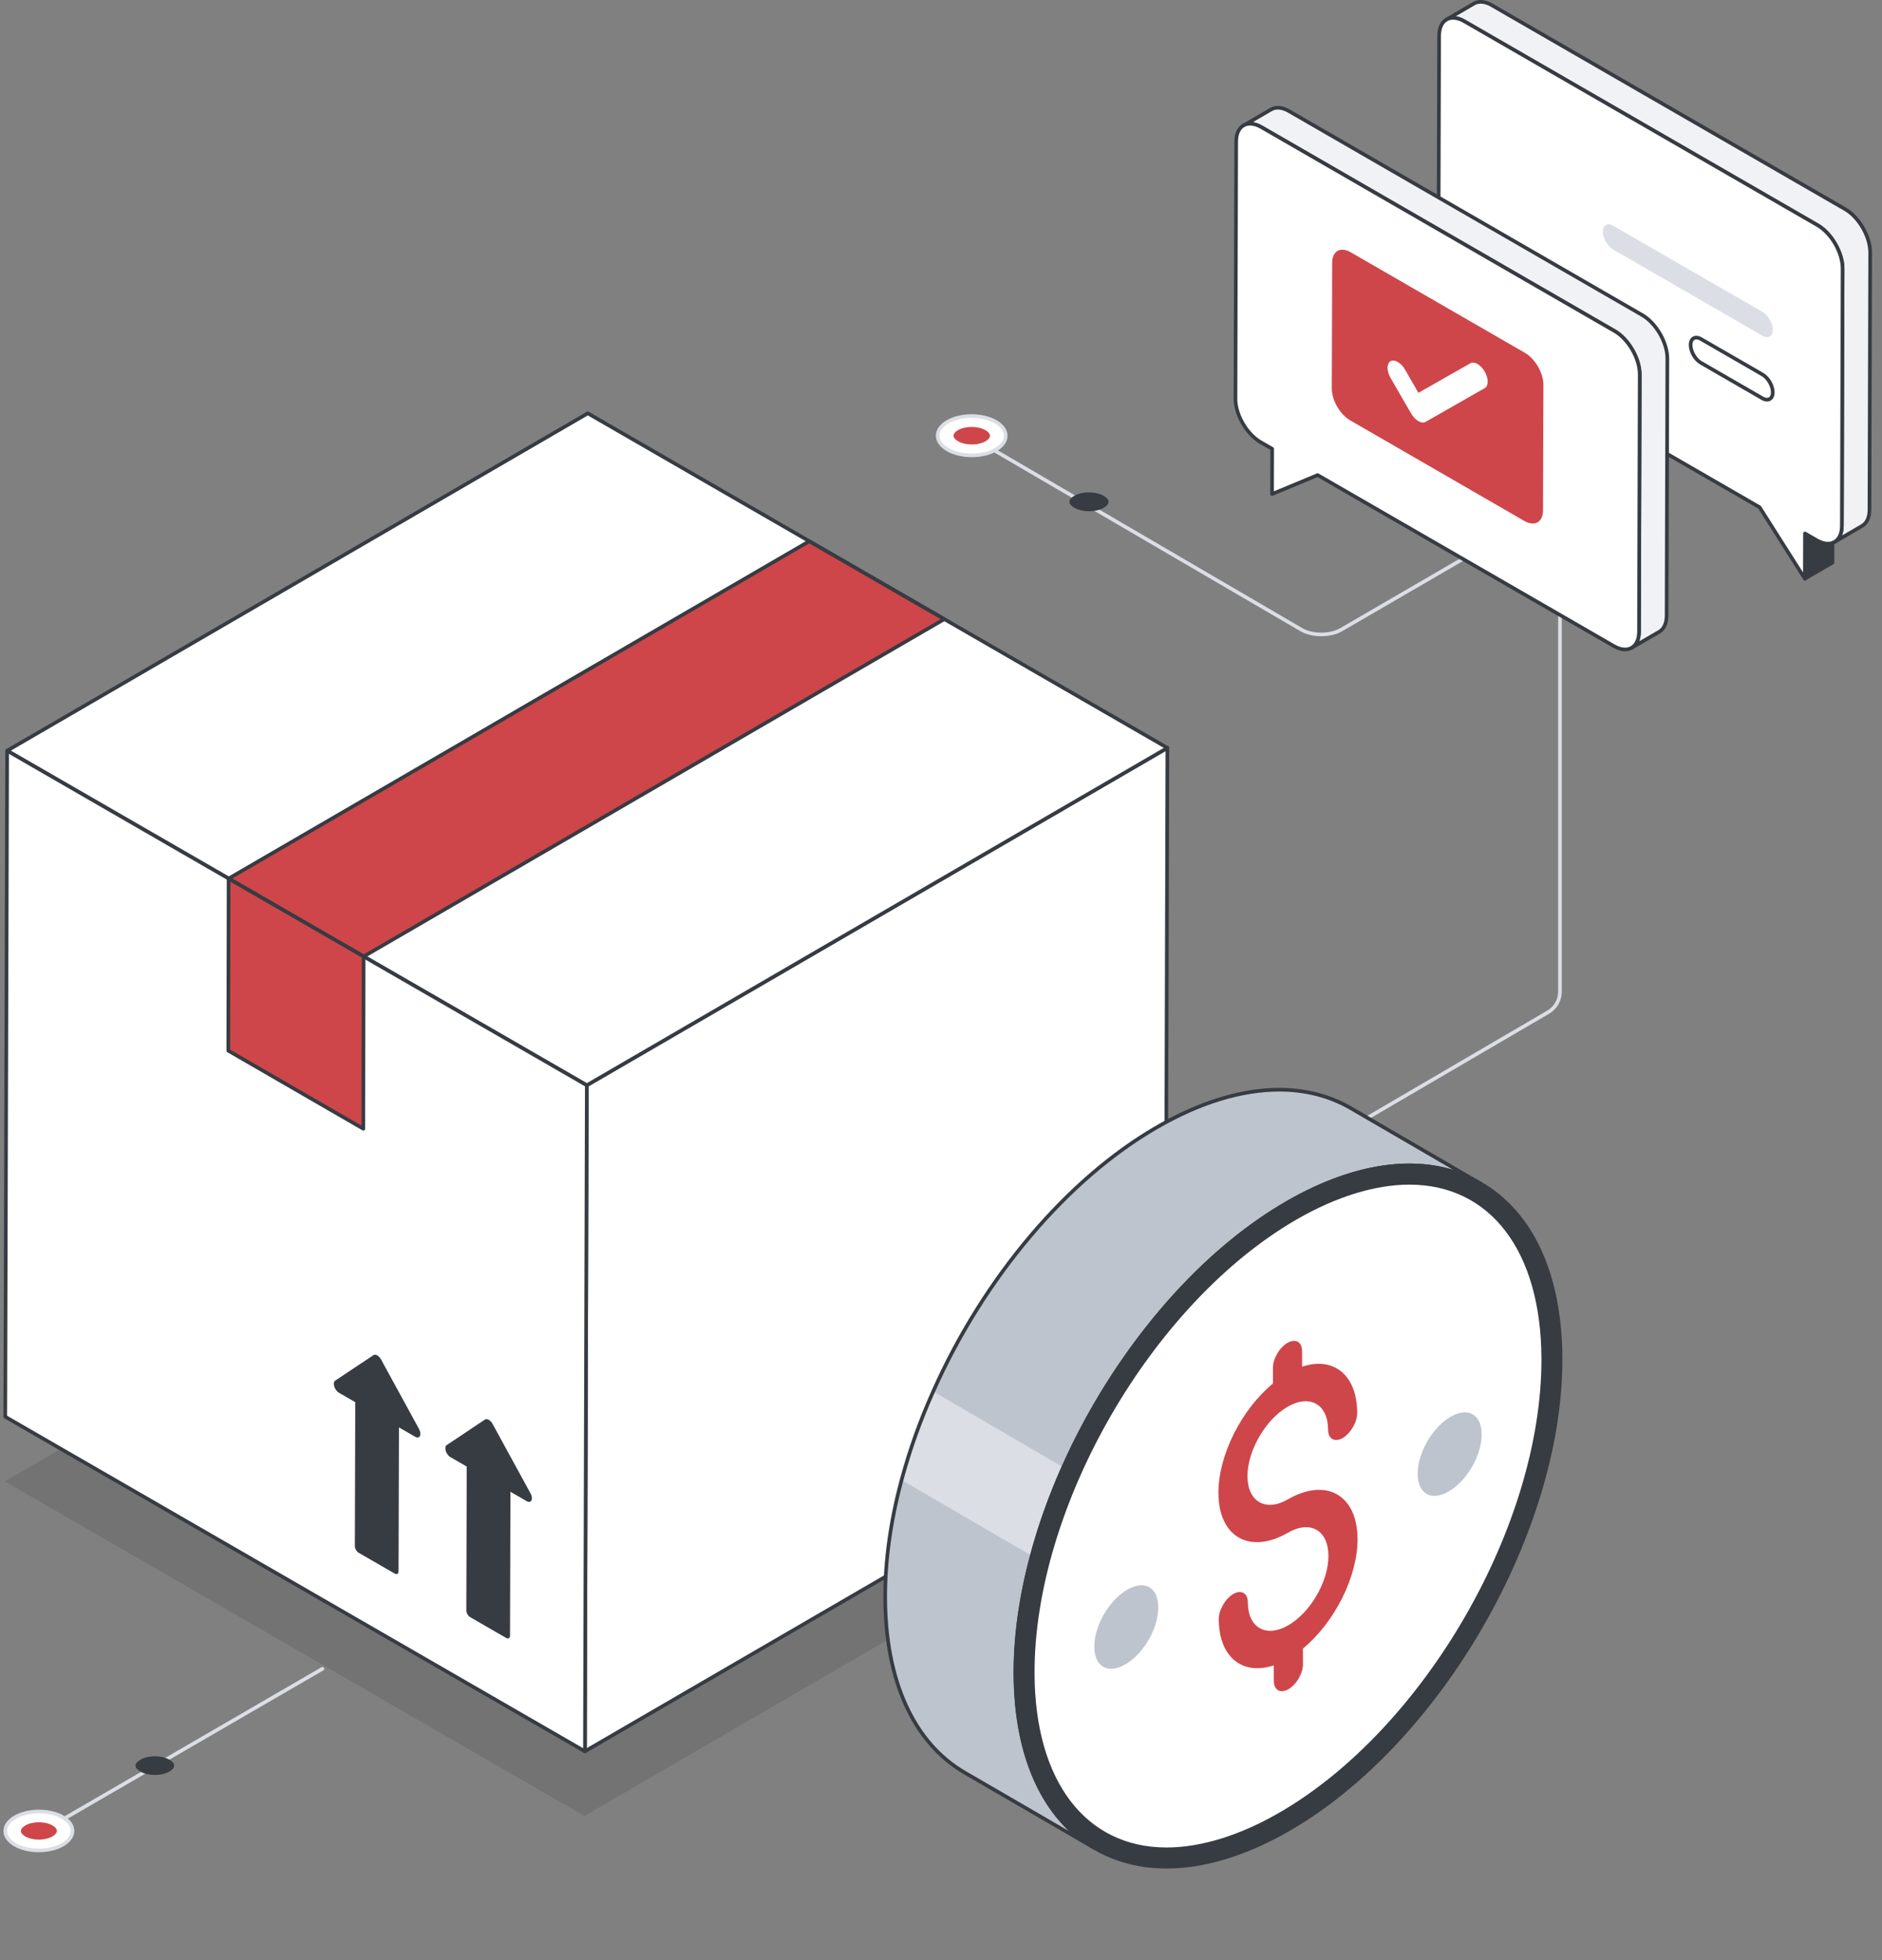 <svg width="144" height="150" viewBox="0 0 144 150" fill="none" xmlns="http://www.w3.org/2000/svg">
<rect x="0" y="0" width="144" height="150" fill="#808080" stroke="none"/>
<path d="M100.639 88.014C100.591 88.014 100.545 87.99 100.519 87.946C100.48 87.879 100.503 87.794 100.569 87.755L118.39 77.336C118.902 77.038 119.22 76.485 119.22 75.892V45.582C119.22 45.505 119.283 45.443 119.359 45.443C119.435 45.443 119.498 45.505 119.498 45.582V75.892C119.498 76.584 119.127 77.229 118.529 77.577L100.708 87.996C100.687 88.008 100.662 88.014 100.639 88.014Z" fill="#DBDEE4"/>
<g opacity="0.1">
<path d="M44.717 138.97L89.142 113.153L44.793 87.549L0.369 113.366L44.717 138.97Z" fill="black"/>
</g>
<path d="M44.754 134.019L89.179 108.202L89.323 57.232L44.899 83.049L44.754 134.019Z" fill="white"/>
<path d="M44.754 134.159C44.73 134.159 44.707 134.152 44.685 134.14C44.642 134.115 44.615 134.069 44.615 134.019L44.759 83.049C44.759 82.999 44.786 82.954 44.828 82.929L89.252 57.112C89.296 57.087 89.349 57.087 89.392 57.112C89.435 57.137 89.462 57.183 89.462 57.233L89.317 108.203C89.317 108.253 89.291 108.298 89.249 108.323L44.825 134.14C44.803 134.153 44.778 134.159 44.754 134.159ZM45.037 83.13L44.894 133.777L89.039 108.123L89.183 57.476L45.037 83.13Z" fill="#373B42"/>
<path d="M44.899 83.05L89.323 57.233L44.975 31.629L0.551 57.446L44.899 83.05Z" fill="white"/>
<path d="M44.899 83.19C44.875 83.19 44.852 83.183 44.83 83.171L0.482 57.566C0.438 57.541 0.412 57.495 0.412 57.446C0.412 57.397 0.438 57.35 0.481 57.326L44.905 31.509C44.949 31.484 45.002 31.484 45.045 31.509L89.393 57.113C89.436 57.138 89.462 57.184 89.462 57.233C89.462 57.283 89.436 57.329 89.394 57.354L44.969 83.171C44.947 83.184 44.923 83.19 44.899 83.19ZM0.829 57.446L44.899 82.889L89.045 57.233L44.975 31.791L0.829 57.446Z" fill="#373B42"/>
<path d="M17.492 67.234L27.823 73.196L72.25 47.381L61.919 41.42L17.492 67.234Z" fill="#CE464A"/>
<path d="M27.822 73.336C27.798 73.336 27.775 73.329 27.753 73.317L17.421 67.356C17.378 67.331 17.352 67.285 17.352 67.236C17.352 67.186 17.378 67.14 17.42 67.115L61.847 41.3C61.891 41.275 61.943 41.275 61.986 41.3L72.318 47.262C72.361 47.287 72.388 47.333 72.388 47.382C72.388 47.431 72.361 47.477 72.319 47.502L27.892 73.317C27.871 73.329 27.846 73.336 27.822 73.336ZM17.769 67.234L27.822 73.035L71.971 47.382L61.918 41.582L17.769 67.234Z" fill="#373B42"/>
<path d="M0.402 108.419L44.756 134.022L44.899 83.053L27.822 73.197L17.491 67.235L0.544 57.449L0.402 108.419Z" fill="white"/>
<path d="M44.757 134.162C44.733 134.162 44.709 134.155 44.687 134.143L0.333 108.539C0.29 108.515 0.264 108.468 0.264 108.419L0.406 57.45C0.406 57.4 0.433 57.354 0.476 57.329C0.52 57.305 0.572 57.304 0.615 57.329L44.969 82.932C45.012 82.957 45.038 83.003 45.038 83.053L44.896 134.022C44.896 134.072 44.869 134.118 44.826 134.143C44.805 134.156 44.781 134.162 44.757 134.162ZM0.542 108.339L44.618 133.782L44.76 83.134L0.684 57.691L0.542 108.339Z" fill="#373B42"/>
<path d="M17.467 80.406L27.798 86.379L27.822 73.198L17.491 67.236L17.467 80.406Z" fill="#CE464A"/>
<path d="M27.799 86.518C27.775 86.518 27.751 86.511 27.729 86.499L17.398 80.525C17.355 80.5 17.328 80.454 17.328 80.404L17.352 67.235C17.352 67.185 17.379 67.139 17.422 67.114C17.466 67.09 17.518 67.089 17.561 67.114L27.892 73.075C27.936 73.1 27.962 73.146 27.962 73.196L27.938 86.377C27.938 86.427 27.911 86.473 27.868 86.498C27.846 86.512 27.822 86.518 27.799 86.518ZM17.607 80.325L27.66 86.136L27.683 73.276L17.63 67.476L17.607 80.325Z" fill="#373B42"/>
<path d="M28.865 103.724C28.972 103.786 29.079 103.897 29.16 104.042L32.063 109.357C32.295 109.781 32.116 110.151 31.772 109.952L30.526 109.233L30.495 120.247C30.494 120.434 30.36 120.511 30.197 120.417L27.447 118.829C27.28 118.732 27.151 118.504 27.152 118.317L27.183 107.303L25.938 106.584C25.593 106.385 25.416 105.809 25.648 105.653L28.575 103.704C28.653 103.65 28.758 103.662 28.865 103.724Z" fill="#373B42"/>
<path d="M37.4 108.654C37.506 108.716 37.611 108.825 37.689 108.968L40.595 114.285C40.828 114.71 40.645 115.078 40.301 114.879L39.055 114.159L39.024 125.173C39.023 125.36 38.893 125.439 38.726 125.343L35.976 123.755C35.813 123.661 35.68 123.43 35.681 123.243L35.712 112.229L34.467 111.51C34.122 111.311 33.945 110.735 34.184 110.583L37.107 108.632C37.187 108.58 37.294 108.593 37.4 108.654Z" fill="#373B42"/>
<path d="M113.325 90.6C109.535 88.391 104.277 88.7 98.481 92.049C91.376 96.149 85.102 103.863 81.356 112.284C80.366 114.511 79.553 116.79 78.953 119.061C78.131 122.119 77.689 125.158 77.698 128.056C77.716 134.63 80.031 139.261 83.778 141.434L73.81 135.647C70.072 133.464 67.748 128.843 67.731 122.269C67.722 119.361 68.164 116.313 68.985 113.256C69.595 110.985 70.407 108.705 71.406 106.478C75.144 98.067 81.409 90.361 88.522 86.261C94.318 82.912 99.567 82.603 103.358 84.803L113.325 90.6Z" fill="#BEC4CD"/>
<path d="M81.355 112.286C80.365 114.513 79.552 116.792 78.952 119.063L68.984 113.258C69.594 110.987 70.407 108.707 71.405 106.48L81.355 112.286Z" fill="#DBDEE4"/>
<path d="M83.776 141.576C83.752 141.576 83.728 141.57 83.706 141.557C83.702 141.555 83.698 141.552 83.695 141.55L73.739 135.769C69.791 133.464 67.608 128.67 67.59 122.271C67.581 119.408 68.005 116.363 68.85 113.222C69.464 110.935 70.281 108.647 71.278 106.423C75.161 97.684 81.58 90.103 88.451 86.142C94.102 82.877 99.421 82.36 103.427 84.684L113.384 90.475C113.385 90.476 113.387 90.477 113.39 90.479L113.394 90.481C113.461 90.52 113.482 90.604 113.444 90.671C113.405 90.738 113.32 90.76 113.254 90.722L113.237 90.711C109.321 88.441 104.106 88.959 98.548 92.171C91.731 96.105 85.35 103.646 81.482 112.342C80.483 114.588 79.677 116.861 79.086 119.098C78.247 122.217 77.826 125.231 77.835 128.057C77.853 134.369 79.987 139.077 83.845 141.315H83.846C83.913 141.354 83.935 141.439 83.896 141.505C83.87 141.551 83.823 141.576 83.776 141.576ZM97.878 83.531C95.032 83.531 91.872 84.487 88.591 86.383C81.769 90.315 75.392 97.849 71.533 106.536C70.54 108.747 69.728 111.02 69.118 113.294C68.28 116.412 67.859 119.432 67.868 122.27C67.885 128.566 70.02 133.275 73.879 135.528L81.79 140.121C79.058 137.531 77.572 133.344 77.557 128.058C77.549 125.207 77.973 122.168 78.817 119.026C79.412 116.775 80.223 114.488 81.228 112.229C85.12 103.481 91.543 95.893 98.41 91.93C103.083 89.231 107.527 88.41 111.19 89.521L103.288 84.926C101.682 83.994 99.856 83.531 97.878 83.531Z" fill="#373B42"/>
<path d="M113.277 124.58C121.437 110.542 121.459 95.33 113.328 90.604C105.197 85.878 91.99 93.427 83.831 107.466C75.671 121.504 75.648 136.716 83.78 141.442C91.911 146.168 105.118 138.619 113.277 124.58Z" fill="#373B42"/>
<path d="M89.261 142.99C87.246 142.99 85.385 142.521 83.744 141.576C79.77 139.289 77.571 134.488 77.553 128.058C77.516 114.798 86.873 98.59 98.412 91.928C104.047 88.675 109.353 88.153 113.354 90.455C117.328 92.742 119.527 97.543 119.545 103.973C119.583 117.233 110.225 133.441 98.686 140.103C95.364 142.022 92.155 142.99 89.261 142.99ZM107.837 89.321C104.991 89.321 101.83 90.277 98.551 92.171C87.089 98.788 77.794 114.887 77.832 128.058C77.85 134.384 79.999 139.1 83.883 141.335C87.794 143.587 93.003 143.063 98.547 139.862C110.01 133.244 119.305 117.145 119.266 103.975C119.248 97.648 117.099 92.933 113.215 90.697C111.617 89.777 109.802 89.321 107.837 89.321Z" fill="#373B42"/>
<path d="M89.259 141.518C82.965 141.518 79.041 136.36 79.018 128.055C78.98 115.263 88.01 99.627 99.144 93.198C102.184 91.444 105.191 90.516 107.838 90.516C114.132 90.516 118.057 95.675 118.081 103.979C118.118 116.771 109.089 132.408 97.954 138.836C94.915 140.591 91.908 141.518 89.259 141.518Z" fill="white"/>
<path d="M89.26 141.658C82.88 141.658 78.902 136.447 78.879 128.057C78.842 115.221 87.902 99.53 99.076 93.079C102.137 91.311 105.168 90.377 107.839 90.377C114.219 90.377 118.198 95.589 118.222 103.98C118.259 116.815 109.199 132.506 98.025 138.957C94.963 140.724 91.932 141.658 89.26 141.658ZM107.839 90.656C105.217 90.656 102.235 91.577 99.215 93.319C88.118 99.727 79.121 115.309 79.158 128.056C79.181 136.274 83.052 141.38 89.26 141.38C91.884 141.38 94.866 140.459 97.885 138.716C108.981 132.309 117.979 116.727 117.942 103.98C117.919 95.761 114.048 90.656 107.839 90.656Z" fill="#373B42"/>
<path d="M98.507 102.766C99.127 102.407 99.625 102.685 99.627 103.398L99.631 104.585C102.025 103.794 103.837 105.195 103.845 108.125C103.847 108.826 103.347 109.693 102.737 110.044C102.123 110.399 101.619 110.113 101.617 109.412C101.611 107.461 100.224 106.671 98.52 107.654C96.828 108.632 95.445 111.021 95.45 112.972C95.456 114.924 96.848 115.717 98.54 114.74C101.474 113.046 103.863 114.407 103.872 117.772C103.88 120.702 102.082 124.188 99.692 126.159L99.695 127.346C99.698 128.059 99.202 128.909 98.582 129.268C97.972 129.62 97.469 129.346 97.467 128.632L97.463 127.446C95.064 128.234 93.263 126.825 93.254 123.902C93.252 123.202 93.753 122.335 94.362 121.983C94.977 121.628 95.475 121.918 95.477 122.618C95.483 124.569 96.869 125.353 98.567 124.379C100.277 123.392 101.649 121.009 101.643 119.058C101.637 117.107 100.257 116.306 98.553 117.29C95.625 118.981 93.236 117.619 93.227 114.255C93.219 111.331 95.011 107.842 97.401 105.871L97.397 104.684C97.397 103.971 97.897 103.118 98.507 102.766Z" fill="#CE464A"/>
<path d="M109.757 114.472C108.968 114.472 108.476 113.825 108.473 112.785C108.468 111.182 109.599 109.222 110.995 108.417C111.376 108.196 111.753 108.08 112.085 108.08C112.873 108.08 113.366 108.727 113.369 109.767C113.373 111.37 112.242 113.33 110.846 114.136C110.466 114.356 110.089 114.472 109.757 114.472Z" fill="#BEC4CD"/>
<path d="M85.014 127.706C84.226 127.706 83.733 127.06 83.731 126.019C83.726 124.416 84.857 122.456 86.253 121.651C86.634 121.431 87.011 121.314 87.342 121.314C88.131 121.314 88.623 121.961 88.626 123.002C88.631 124.604 87.5 126.564 86.104 127.37C85.723 127.59 85.346 127.706 85.014 127.706Z" fill="#BEC4CD"/>
<path d="M101.098 48.687C100.52 48.687 99.941 48.559 99.5 48.304L75.499 34.287C75.432 34.248 75.41 34.162 75.449 34.096C75.488 34.03 75.573 34.007 75.639 34.047L99.64 48.065C100.445 48.529 101.753 48.53 102.552 48.065L113.299 41.82C113.365 41.782 113.451 41.804 113.489 41.87C113.528 41.937 113.505 42.023 113.439 42.061L102.693 48.306C102.253 48.559 101.676 48.687 101.098 48.687Z" fill="#DBDEE4"/>
<path d="M138.1 44.28L140.209 43.055L140.219 39.596L138.109 40.822L138.1 44.28Z" fill="#373B42"/>
<path d="M138.1 44.421C138.076 44.421 138.052 44.414 138.03 44.401C137.987 44.377 137.961 44.331 137.961 44.281L137.97 40.822C137.97 40.772 137.997 40.727 138.039 40.702L140.148 39.476C140.192 39.451 140.245 39.451 140.288 39.476C140.331 39.501 140.358 39.547 140.358 39.596L140.348 43.055C140.348 43.105 140.322 43.151 140.279 43.175L138.17 44.401C138.148 44.414 138.124 44.421 138.1 44.421ZM138.249 40.902L138.24 44.039L140.069 42.975L140.079 39.839L138.249 40.902Z" fill="#373B42"/>
<path d="M110.676 1.498C111.024 1.293 111.511 1.321 112.041 1.63L139.068 17.233C140.134 17.847 140.991 19.338 140.985 20.554L140.93 40.236C140.93 40.844 140.714 41.27 140.366 41.474L142.475 40.246C142.824 40.042 143.04 39.616 143.04 39.008L143.095 19.333C143.101 18.111 142.238 16.619 141.178 16.005L114.151 0.402C113.62 0.093 113.134 0.065 112.786 0.27L110.676 1.498Z" fill="#F0F2F5"/>
<path d="M140.367 41.613C140.319 41.613 140.272 41.588 140.247 41.544C140.208 41.478 140.23 41.393 140.296 41.354C140.615 41.166 140.791 40.769 140.791 40.235L140.846 20.554C140.852 19.378 140.023 17.943 138.998 17.353L111.972 1.75C111.512 1.482 111.067 1.431 110.753 1.613L110.746 1.617C110.679 1.655 110.595 1.633 110.556 1.567C110.517 1.501 110.54 1.415 110.606 1.376C110.607 1.376 110.607 1.376 110.607 1.376H110.607C110.609 1.374 110.612 1.373 110.614 1.372L112.716 0.149C113.122 -0.088 113.67 -0.041 114.222 0.282L141.248 15.884C142.35 16.52 143.242 18.068 143.236 19.332L143.18 39.008C143.18 39.643 142.956 40.126 142.548 40.365L140.438 41.594C140.414 41.607 140.39 41.613 140.367 41.613ZM111.389 1.243C111.621 1.277 111.866 1.366 112.111 1.51L139.137 17.112C140.239 17.745 141.13 19.29 141.125 20.555L141.069 40.235C141.069 40.515 141.025 40.764 140.942 40.977L142.406 40.126C142.725 39.938 142.901 39.542 142.901 39.008L142.956 19.333C142.962 18.157 142.133 16.719 141.108 16.126L114.081 0.523C113.618 0.253 113.171 0.205 112.856 0.39L111.389 1.243Z" fill="#373B42"/>
<path d="M112.043 1.628C110.981 1.015 110.117 1.511 110.114 2.731L110.059 22.409C110.055 23.63 110.913 25.121 111.975 25.734L134.634 38.815L138.1 44.281L138.11 40.822L139.002 41.338C140.064 41.951 140.928 41.455 140.931 40.235L140.987 20.557C140.991 19.337 140.132 17.846 139.07 17.233L112.043 1.628Z" fill="white"/>
<path d="M138.099 44.422C138.052 44.422 138.008 44.398 137.981 44.357L134.533 38.92L111.905 25.856C110.806 25.222 109.915 23.677 109.918 22.411L109.974 2.733C109.976 2.091 110.202 1.609 110.61 1.374C111.02 1.138 111.552 1.186 112.113 1.51L139.14 17.114C140.238 17.748 141.129 19.294 141.126 20.559L141.07 40.237C141.068 40.879 140.842 41.361 140.434 41.596C140.024 41.833 139.491 41.784 138.931 41.461L138.247 41.066L138.237 44.284C138.237 44.346 138.196 44.401 138.137 44.418C138.126 44.419 138.112 44.422 138.099 44.422ZM111.183 1.505C111.023 1.505 110.877 1.541 110.749 1.615C110.431 1.799 110.255 2.196 110.253 2.733L110.197 22.411C110.194 23.587 111.023 25.024 112.044 25.614L134.702 38.696C134.721 38.707 134.738 38.723 134.749 38.742L137.959 43.805L137.968 40.824C137.968 40.774 137.995 40.728 138.038 40.703C138.082 40.679 138.134 40.678 138.177 40.703L139.069 41.219C139.539 41.489 139.974 41.538 140.293 41.353C140.612 41.17 140.788 40.773 140.79 40.235L140.846 20.557C140.849 19.381 140.021 17.944 138.999 17.353L111.972 1.749C111.692 1.587 111.423 1.505 111.183 1.505Z" fill="#373B42"/>
<path d="M123.44 17.279C123.002 17.026 122.648 17.228 122.646 17.731C122.645 18.233 122.997 18.846 123.434 19.1L134.847 25.689C135.285 25.942 135.643 25.738 135.644 25.235C135.646 24.733 135.29 24.121 134.852 23.869L123.44 17.279Z" fill="#DBDEE4"/>
<path d="M130.149 25.943C129.711 25.69 129.357 25.892 129.355 26.395C129.354 26.897 129.706 27.511 130.143 27.764L134.846 30.479C135.284 30.731 135.641 30.528 135.643 30.025C135.644 29.522 135.289 28.911 134.851 28.658L130.149 25.943Z" fill="white"/>
<path d="M135.202 30.728C135.069 30.728 134.924 30.685 134.777 30.6L130.074 27.885C129.592 27.606 129.215 26.952 129.217 26.395C129.218 26.101 129.324 25.878 129.517 25.767C129.712 25.655 129.962 25.675 130.218 25.824L134.921 28.539C135.405 28.818 135.784 29.472 135.782 30.026C135.781 30.32 135.673 30.544 135.479 30.656C135.396 30.704 135.302 30.728 135.202 30.728ZM129.793 25.974C129.742 25.974 129.696 25.985 129.657 26.008C129.553 26.067 129.496 26.205 129.496 26.395C129.494 26.846 129.823 27.417 130.213 27.643L134.916 30.358C135.081 30.453 135.236 30.473 135.34 30.414C135.446 30.353 135.503 30.215 135.504 30.025C135.505 29.576 135.175 29.006 134.782 28.779L130.079 26.064C129.977 26.005 129.877 25.974 129.793 25.974Z" fill="#373B42"/>
<path d="M95.15 9.602C95.499 9.398 95.985 9.425 96.521 9.735L123.542 25.338C124.604 25.951 125.466 27.438 125.466 28.659L125.41 48.341C125.404 48.949 125.194 49.374 124.846 49.573L126.956 48.346C127.298 48.147 127.514 47.722 127.52 47.114L127.576 27.432C127.576 26.21 126.713 24.724 125.652 24.111L98.631 8.508C98.095 8.198 97.609 8.171 97.26 8.376L95.15 9.602Z" fill="#F0F2F5"/>
<path d="M124.846 49.711C124.799 49.711 124.752 49.687 124.726 49.642C124.688 49.575 124.709 49.49 124.776 49.452L124.789 49.444C125.095 49.262 125.266 48.871 125.271 48.339L125.326 28.659C125.326 27.485 124.494 26.049 123.472 25.458L96.451 9.855C95.98 9.584 95.547 9.535 95.228 9.718L95.221 9.723C95.154 9.761 95.07 9.739 95.031 9.673C94.992 9.607 95.015 9.522 95.08 9.483C95.083 9.481 95.086 9.479 95.09 9.478L97.192 8.255C97.602 8.015 98.137 8.061 98.703 8.388L125.723 23.99C126.822 24.625 127.716 26.169 127.716 27.432L127.661 47.113C127.655 47.753 127.43 48.233 127.028 48.466L124.932 49.685C124.927 49.688 124.922 49.691 124.917 49.694C124.894 49.706 124.87 49.711 124.846 49.711ZM95.868 9.346C96.098 9.38 96.342 9.47 96.591 9.614L123.612 25.217C124.711 25.852 125.605 27.396 125.605 28.659L125.55 48.34C125.547 48.618 125.504 48.866 125.423 49.076L126.887 48.225C127.201 48.042 127.376 47.648 127.381 47.111L127.436 27.431C127.436 26.258 126.604 24.822 125.583 24.23L98.562 8.628C98.088 8.355 97.651 8.308 97.332 8.495L95.868 9.346Z" fill="#373B42"/>
<path d="M96.52 9.733C95.457 9.12 94.591 9.61 94.587 10.83L94.531 30.512C94.528 31.733 95.389 33.222 96.452 33.835L97.341 34.348L97.331 37.807L100.82 36.357L123.475 49.437C124.537 50.05 125.404 49.56 125.408 48.339L125.463 28.657C125.467 27.437 124.605 25.948 123.543 25.335L96.52 9.733Z" fill="white"/>
<path d="M124.339 49.841C124.049 49.841 123.731 49.746 123.404 49.557L100.809 36.512L97.384 37.936C97.341 37.953 97.291 37.949 97.253 37.922C97.213 37.897 97.191 37.853 97.191 37.807L97.2 34.429L96.381 33.956C95.279 33.32 94.387 31.775 94.391 30.512L94.446 10.83C94.448 10.191 94.674 9.71 95.081 9.476C95.491 9.24 96.027 9.288 96.588 9.612L123.612 25.214C124.713 25.849 125.606 27.395 125.602 28.657L125.547 48.339C125.544 48.978 125.319 49.459 124.912 49.693C124.741 49.792 124.547 49.841 124.339 49.841ZM100.82 36.217C100.844 36.217 100.868 36.224 100.889 36.236L123.544 49.316C124.015 49.588 124.451 49.636 124.773 49.452C125.091 49.269 125.266 48.874 125.268 48.338L125.323 28.657C125.327 27.483 124.497 26.046 123.472 25.455L96.449 9.853C95.978 9.581 95.542 9.533 95.22 9.717C94.903 9.9 94.727 10.295 94.726 10.831L94.67 30.513C94.666 31.686 95.497 33.122 96.521 33.714L97.41 34.228C97.453 34.253 97.479 34.299 97.479 34.349L97.47 37.598L100.766 36.228C100.783 36.221 100.802 36.217 100.82 36.217Z" fill="#373B42"/>
<path d="M118.092 29.437L118.064 39.064C118.058 39.961 117.426 40.318 116.645 39.872L103.311 32.17C102.529 31.719 101.897 30.625 101.902 29.728L101.93 20.107C101.93 19.215 102.563 18.852 103.344 19.303L116.684 27.005C117.465 27.456 118.092 28.546 118.092 29.437Z" fill="#CE464A"/>
<path d="M113.052 27.855C113.251 27.97 113.45 28.173 113.602 28.437C113.907 28.964 113.905 29.533 113.599 29.704L109.077 32.284C108.93 32.368 108.733 32.348 108.522 32.226C108.315 32.106 108.122 31.902 107.971 31.645L106.392 28.911C106.092 28.386 106.093 27.82 106.396 27.639C106.55 27.554 106.75 27.583 106.95 27.698C107.15 27.814 107.35 28.017 107.502 28.278L108.528 30.063L112.503 27.802C112.654 27.713 112.853 27.74 113.052 27.855Z" fill="white"/>
<path d="M76.183 32.277C77.202 32.865 77.208 33.82 76.196 34.409C75.183 34.997 73.535 34.997 72.516 34.409C71.497 33.821 71.492 32.866 72.504 32.278C73.517 31.689 75.164 31.689 76.183 32.277Z" fill="white"/>
<path d="M74.359 34.986C73.667 34.986 72.975 34.834 72.446 34.529C71.907 34.218 71.609 33.795 71.609 33.34C71.609 32.887 71.902 32.467 72.435 32.157C73.485 31.547 75.199 31.546 76.254 32.157C76.793 32.468 77.091 32.891 77.091 33.347C77.092 33.8 76.799 34.22 76.267 34.53C75.742 34.834 75.051 34.986 74.359 34.986ZM74.343 31.974C73.702 31.974 73.062 32.115 72.575 32.398C72.132 32.656 71.887 32.99 71.888 33.34C71.889 33.691 72.136 34.029 72.586 34.288C73.566 34.854 75.154 34.854 76.126 34.288C76.57 34.031 76.813 33.697 76.812 33.347C76.812 32.995 76.564 32.658 76.114 32.397C75.624 32.115 74.983 31.974 74.343 31.974Z" fill="#DBDEE4"/>
<path d="M74.357 34.015C73.96 34.015 73.575 33.924 73.302 33.767C73.083 33.64 72.957 33.484 72.957 33.34C72.957 33.197 73.08 33.044 73.296 32.918C73.567 32.761 73.95 32.67 74.346 32.67C74.744 32.67 75.128 32.761 75.401 32.918C75.62 33.044 75.746 33.2 75.747 33.345C75.747 33.488 75.624 33.642 75.408 33.767C75.136 33.924 74.754 34.015 74.357 34.015Z" fill="#CE464A"/>
<path d="M83.33 39.124C82.904 39.124 82.49 39.027 82.197 38.858C81.962 38.721 81.826 38.555 81.826 38.399C81.826 38.245 81.959 38.081 82.19 37.946C82.481 37.777 82.892 37.68 83.319 37.68C83.745 37.68 84.158 37.777 84.451 37.946C84.687 38.082 84.822 38.25 84.823 38.405C84.823 38.558 84.69 38.723 84.459 38.858C84.168 39.027 83.757 39.124 83.33 39.124Z" fill="#373B42"/>
<path d="M4.795 139.376C4.748 139.376 4.701 139.351 4.675 139.307C4.636 139.24 4.659 139.155 4.726 139.116L24.6 127.585C24.665 127.547 24.752 127.569 24.791 127.635C24.829 127.702 24.807 127.788 24.74 127.826L4.865 139.357C4.843 139.37 4.819 139.376 4.795 139.376Z" fill="#DBDEE4"/>
<path d="M4.789 141.169C5.796 140.587 5.802 139.644 4.801 139.061C3.801 138.48 2.171 138.48 1.163 139.061C0.156 139.643 0.151 140.587 1.152 141.168C2.152 141.751 3.781 141.751 4.789 141.169Z" fill="white"/>
<path d="M2.968 141.742C2.284 141.742 1.6 141.591 1.08 141.289C0.553 140.982 0.263 140.567 0.264 140.118C0.264 139.667 0.559 139.248 1.092 138.94C2.137 138.338 3.832 138.338 4.871 138.94C5.397 139.247 5.687 139.662 5.686 140.111C5.686 140.562 5.391 140.981 4.857 141.289C4.336 141.591 3.651 141.742 2.968 141.742ZM2.984 138.763C2.35 138.763 1.716 138.903 1.232 139.183C0.787 139.439 0.543 139.772 0.542 140.119C0.542 140.464 0.782 140.794 1.221 141.048C2.182 141.607 3.75 141.607 4.718 141.048C5.162 140.791 5.408 140.458 5.408 140.11C5.409 139.766 5.168 139.436 4.731 139.181C4.251 138.902 3.618 138.763 2.984 138.763Z" fill="#DBDEE4"/>
<path d="M2.981 139.449C2.588 139.449 2.207 139.538 1.937 139.694C1.721 139.819 1.596 139.973 1.596 140.116C1.596 140.258 1.718 140.41 1.931 140.533C2.199 140.689 2.578 140.779 2.97 140.779C3.362 140.779 3.742 140.689 4.012 140.533C4.229 140.408 4.354 140.254 4.354 140.111C4.354 139.97 4.232 139.818 4.019 139.694C3.751 139.538 3.373 139.449 2.981 139.449Z" fill="#CE464A"/>
<path d="M11.854 134.402C11.432 134.402 11.023 134.498 10.734 134.666C10.501 134.8 10.367 134.966 10.367 135.119C10.367 135.27 10.498 135.433 10.727 135.566C11.015 135.733 11.421 135.83 11.843 135.83C12.264 135.83 12.672 135.734 12.962 135.566C13.196 135.432 13.329 135.266 13.329 135.113C13.329 134.961 13.198 134.798 12.97 134.665C12.682 134.498 12.275 134.402 11.854 134.402Z" fill="#373B42"/>
</svg>

